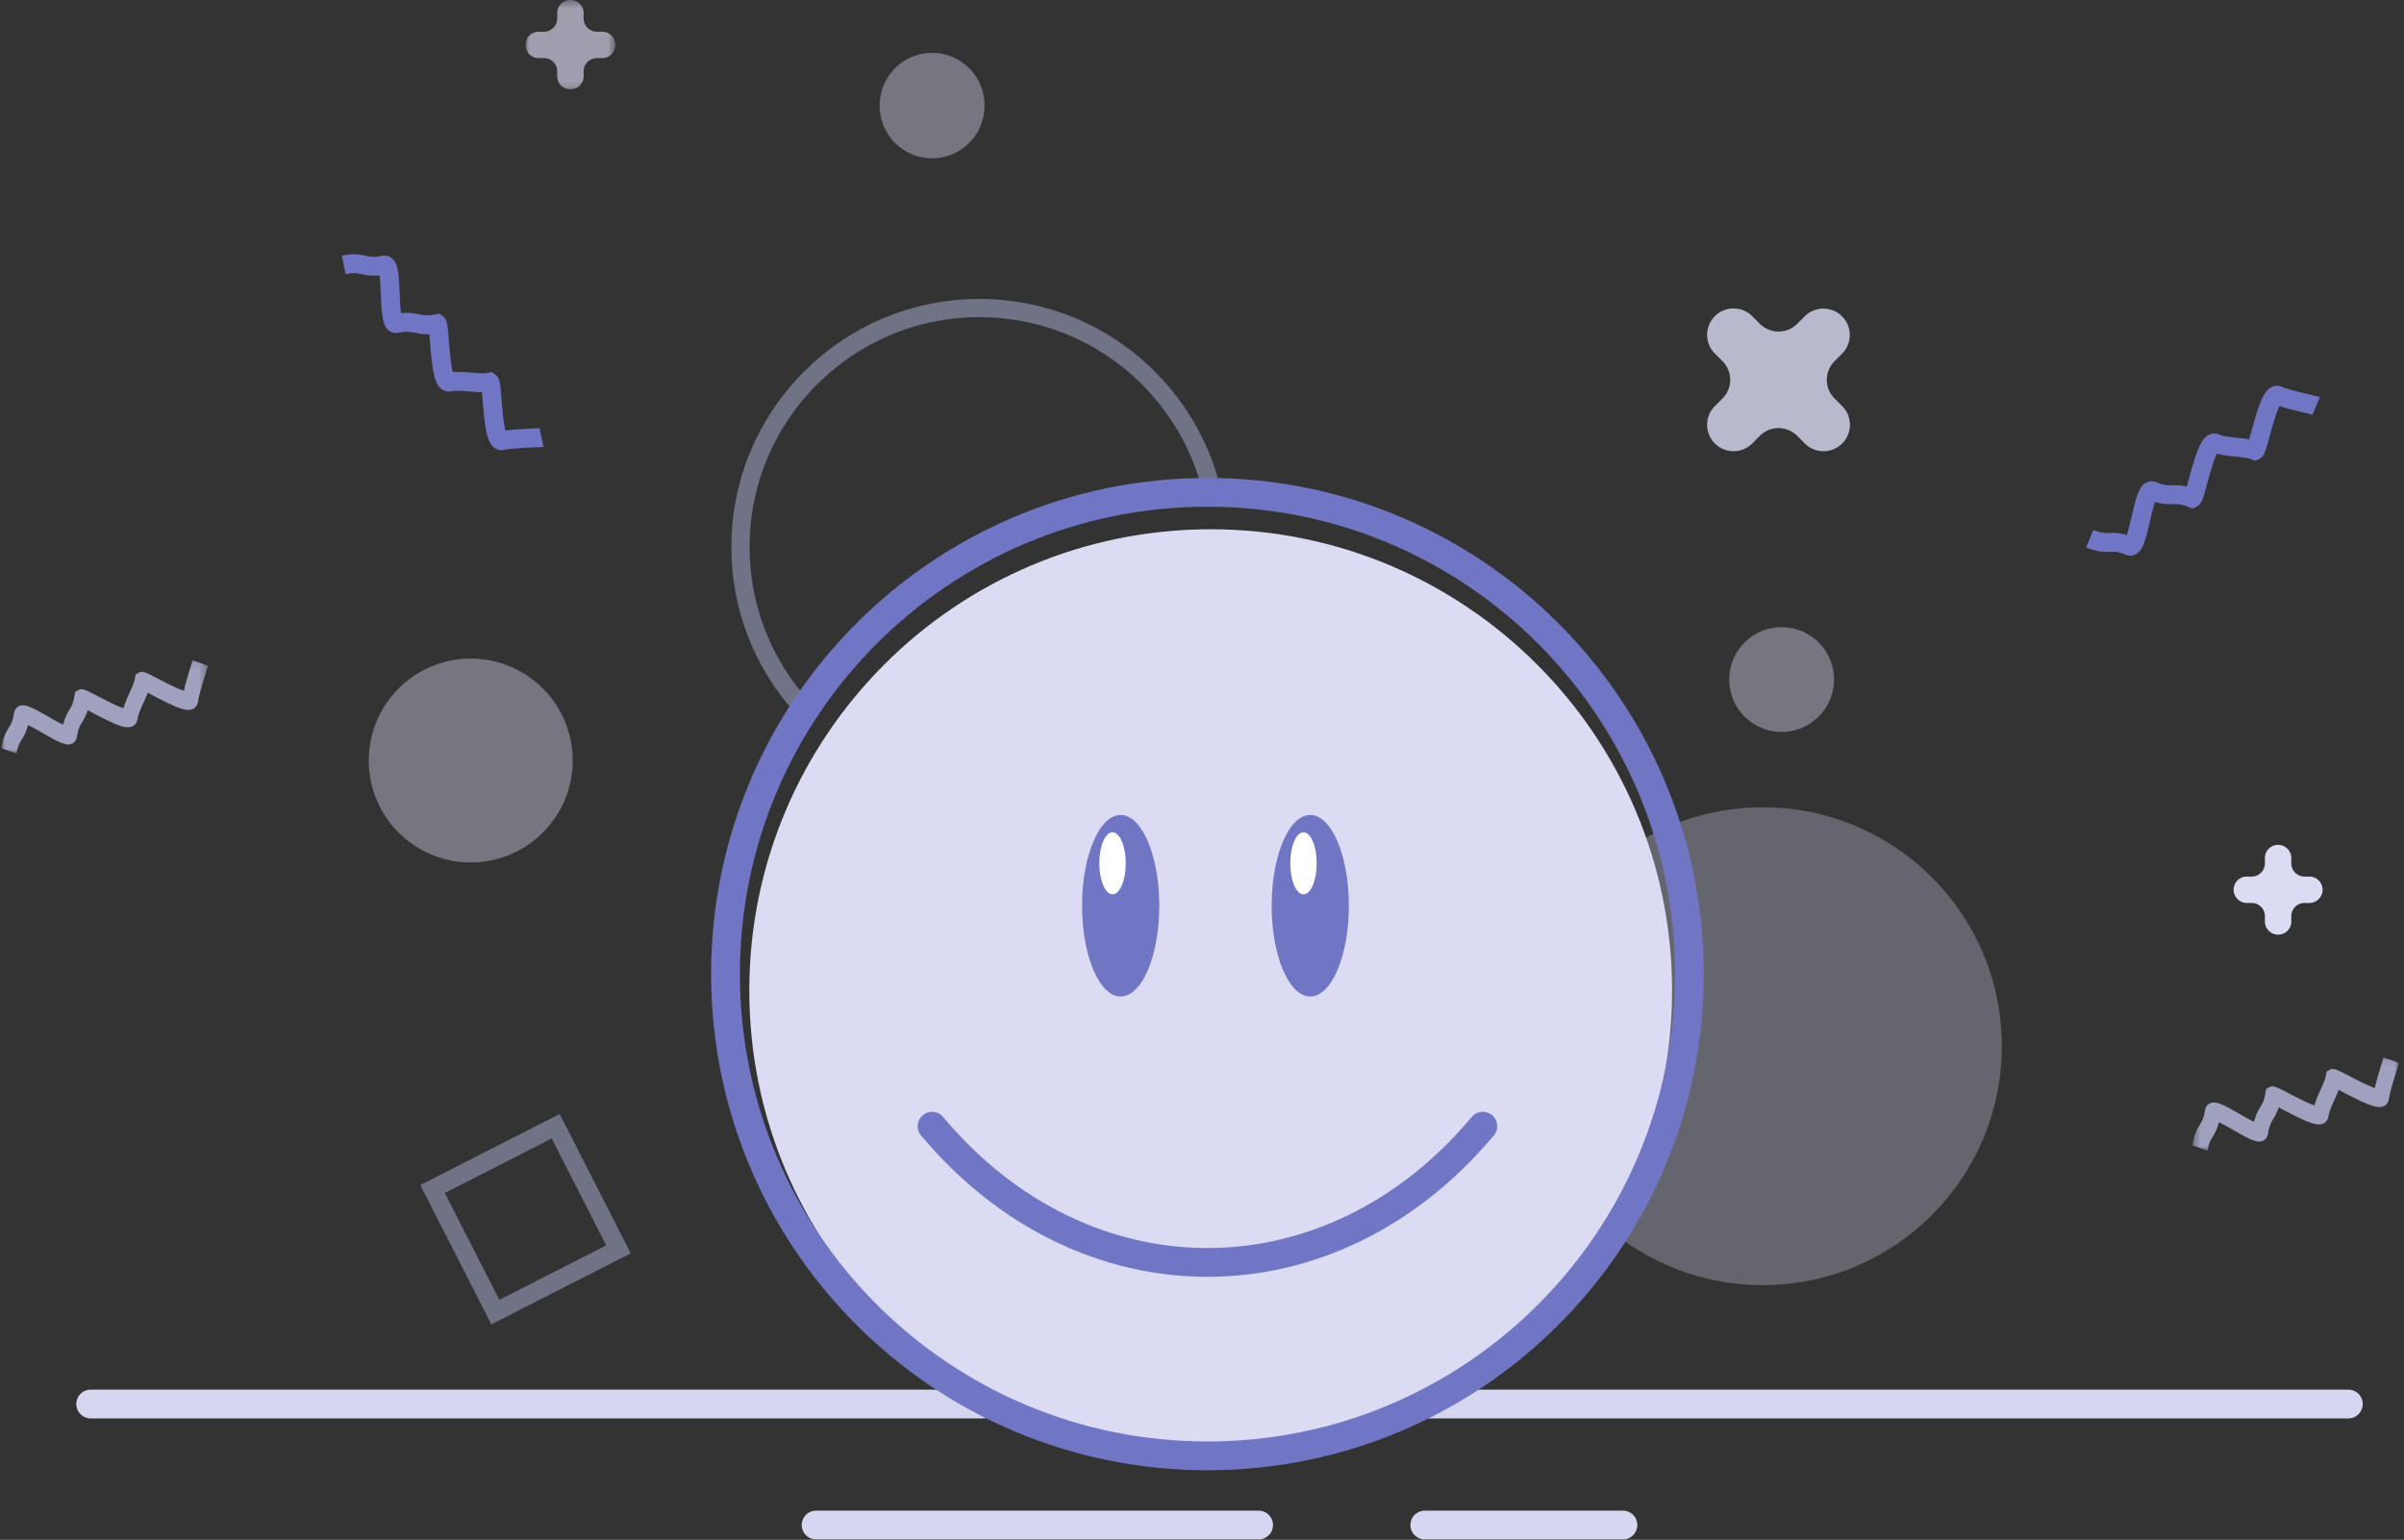 <svg xmlns="http://www.w3.org/2000/svg" xmlns:xlink="http://www.w3.org/1999/xlink" width="334" height="214" viewBox="0 0 334 214">
    <rect x="0" y="0" width="334" height="214" fill="#333333" stroke="none"/>
    <defs>
        <path id="a" d="M0 .064h28.676v13.062H0z"/>
        <path id="c" d="M.401.057h28.676V13.12H.4z"/>
        <path id="e" d="M.012.387h12.48v12.48H.012z"/>
    </defs>
    <g fill="none" fill-rule="evenodd">
        <path stroke="#CCD1FF" stroke-width="2.534" d="M112.605 99.495c-6.009-6.009-9.725-14.31-9.725-23.478 0-18.338 14.866-33.203 33.204-33.203 15.128 0 27.894 10.118 31.899 23.956" opacity=".4"/>
        <path stroke="#D6D6F0" stroke-linecap="round" stroke-linejoin="round" stroke-width="4" d="M198.001 195.128h128.268M12.6 195.128h123.976M197.952 211.945h27.529M113.387 211.945h61.476"/>
        <path fill="#7176C4" d="M296.96 76.876a1.809 1.809 0 0 1-.263.167c-.43.22-.915.239-1.36.052-1.035-.433-1.558-.422-2.219-.407-.775.016-1.74.037-3.288-.61l1.014-2.422c1.034.432 1.557.421 2.218.407.62-.014 1.364-.03 2.43.297.234-.694.5-1.837.676-2.6.631-2.722 1.005-4.164 2.029-4.69.43-.22.914-.24 1.359-.053 1.053.441 1.598.434 2.288.424.557-.007 1.164-.015 1.967.18.098-.342.203-.728.3-1.076 1.028-3.738 1.64-5.56 2.795-6.121a1.63 1.63 0 0 1 1.364-.044c.636.266 1.625.367 2.581.464.569.058 1.122.115 1.637.206.095-.331.2-.709.292-1.048 1.047-3.797 1.671-5.647 2.836-6.216.44-.214.925-.23 1.366-.045.961.403 3.1.906 4.25 1.176.767.18.917.215 1.075.283l-1.017 2.42c.02.008.05.021.092.034-.108-.031-.381-.094-.75-.182-1.073-.252-2.735-.643-3.94-1.044-.474.982-1.091 3.223-1.38 4.272-.615 2.232-.76 2.762-1.442 3.093l-.533.26-.576-.227c-.467-.196-1.336-.284-2.176-.37-.875-.09-1.774-.18-2.595-.404-.454.941-1.041 3.075-1.348 4.19-.633 2.3-.784 2.849-1.479 3.186l-.534.26-.581-.228c-.978-.41-1.504-.402-2.17-.394-.636.009-1.397.02-2.476-.314-.235.695-.5 1.838-.676 2.601-.574 2.474-.937 3.893-1.765 4.523M54.643 36.076a1.74 1.74 0 0 0-.228-.213 1.592 1.592 0 0 0-1.326-.304c-1.097.233-1.609.125-2.257-.012-.758-.16-1.703-.36-3.344-.011l.545 2.567c1.098-.233 1.609-.124 2.256.013.607.128 1.335.281 2.443.159.1.725.15 1.898.181 2.68.113 2.793.213 4.279 1.12 4.986.384.297.855.405 1.327.305 1.116-.238 1.65-.129 2.327.008.545.11 1.14.232 1.965.19.033.353.066.752.096 1.112.315 3.864.578 5.77 1.607 6.536.392.29.865.396 1.333.296.675-.144 1.665-.06 2.623.023.57.049 1.122.096 1.646.102.033.343.064.733.093 1.083.322 3.927.591 5.86 1.63 6.636.392.292.865.397 1.334.298 1.018-.217 3.214-.313 4.395-.365.787-.034.94-.041 1.108-.077l-.549-2.568c.021-.004.052-.012.096-.016-.11.01-.392.021-.77.038-1.1.049-2.807.123-4.066.293-.282-1.052-.472-3.368-.561-4.453-.19-2.307-.233-2.856-.841-3.308l-.477-.354-.608.116c-.495.105-1.365.03-2.206-.041-.877-.075-1.777-.152-2.625-.084-.272-1.01-.451-3.217-.546-4.369-.194-2.38-.24-2.945-.86-3.406l-.477-.354-.612.115c-1.038.222-1.554.117-2.207-.016-.623-.126-1.37-.278-2.49-.152-.102-.725-.15-1.898-.182-2.68-.104-2.538-.196-4-.893-4.773"/>
        <g transform="translate(.2 91.613)">
            <mask id="b" fill="#fff">
                <use xlink:href="#a"/>
            </mask>
            <path fill="#BCBCE2" fill-opacity=".8" d="M2.608 6.458c-.081.023-.157.054-.23.095-.343.188-.57.542-.638.997-.162 1.058-.401 1.447-.704 1.94-.353.577-.795 1.295-1.036 2.878l2.108.758c.161-1.057.4-1.446.702-1.94.284-.46.624-1.014.872-2.029.578.261 1.48.781 2.08 1.127 2.145 1.239 3.298 1.864 4.112 1.42.342-.188.568-.543.638-.998.164-1.075.41-1.484.72-2 .252-.42.527-.874.75-1.605.276.14.587.304.868.45 3.016 1.577 4.537 2.261 5.431 1.741.341-.198.566-.555.635-1.007.099-.65.467-1.463.823-2.25.213-.467.418-.922.584-1.37.269.137.573.295.846.439 3.065 1.6 4.61 2.294 5.515 1.77.34-.2.567-.557.635-1.008.15-.982.752-2.922 1.075-3.963.216-.695.258-.831.282-.994L26.568.154a.707.707 0 0 1 .017-.09c-.026.101-.104.348-.208.683-.301.971-.77 2.48-1.029 3.645-.881-.26-2.69-1.205-3.536-1.648-1.802-.94-2.228-1.165-2.757-.856l-.415.24-.099.58c-.073.477-.397 1.192-.71 1.883-.326.72-.661 1.458-.87 2.221-.846-.248-2.569-1.148-3.469-1.619-1.856-.97-2.298-1.201-2.836-.888l-.415.241-.1.584c-.153 1-.39 1.394-.691 1.894-.288.476-.631 1.048-.882 2.076-.578-.261-1.479-.781-2.08-1.128-1.95-1.125-3.082-1.744-3.88-1.514" mask="url(#b)"/>
        </g>
        <g transform="translate(304.2 146.813)">
            <mask id="d" fill="#fff">
                <use xlink:href="#c"/>
            </mask>
            <path fill="#BCBCE2" fill-opacity=".8" d="M3.01 6.452a1.09 1.09 0 0 0-.231.094c-.343.188-.57.543-.639.998-.16 1.058-.4 1.447-.702 1.939-.354.578-.795 1.296-1.037 2.878l2.108.759c.16-1.058.4-1.447.703-1.94.284-.461.623-1.014.872-2.029.578.26 1.479.78 2.08 1.127 2.144 1.238 3.297 1.863 4.112 1.42.341-.189.568-.543.637-.998.164-1.075.41-1.484.72-2.001.253-.418.527-.874.75-1.604.277.14.588.303.869.45 3.016 1.577 4.536 2.26 5.43 1.741.342-.198.566-.556.635-1.007.1-.65.467-1.464.823-2.25.212-.468.419-.922.584-1.37.268.136.573.295.847.438 3.065 1.6 4.609 2.294 5.515 1.77.34-.198.566-.556.634-1.007.15-.983.752-2.922 1.076-3.964.216-.695.257-.83.281-.993L26.968.148c.004-.02.008-.05.019-.09-.027.101-.104.347-.208.682-.302.972-.77 2.479-1.03 3.645-.88-.26-2.69-1.204-3.536-1.647-1.801-.94-2.229-1.166-2.757-.857l-.415.241-.098.58c-.074.476-.397 1.191-.71 1.882-.326.72-.661 1.459-.871 2.222-.846-.249-2.568-1.15-3.468-1.619-1.857-.971-2.298-1.202-2.837-.888l-.414.24-.102.585c-.151 1-.39 1.393-.69 1.893-.287.477-.63 1.048-.881 2.076-.578-.26-1.48-.78-2.08-1.128-1.95-1.124-3.082-1.744-3.88-1.513" mask="url(#d)"/>
        </g>
        <path fill="#DBDBF3" d="M79.57 105.695c0 7.825-6.343 14.168-14.168 14.168-7.824 0-14.168-6.343-14.168-14.168 0-7.824 6.344-14.167 14.168-14.167 7.825 0 14.168 6.343 14.168 14.167" opacity=".4"/>
        <path fill="#DBDBF3" d="M255.924 43.963a3.671 3.671 0 0 0-5.19 0l-1.04 1.04a3.67 3.67 0 0 1-5.19 0l-1.04-1.04a3.67 3.67 0 1 0-5.19 5.19l1.04 1.04a3.671 3.671 0 0 1 0 5.19l-1.04 1.04a3.67 3.67 0 1 0 5.19 5.19l1.04-1.04a3.671 3.671 0 0 1 5.19 0l1.04 1.04a3.67 3.67 0 1 0 5.19-5.19l-1.04-1.04a3.671 3.671 0 0 1 0-5.19l1.04-1.04a3.671 3.671 0 0 0 0-5.19" opacity=".8"/>
        <g transform="translate(73 -.387)">
            <mask id="f" fill="#fff">
                <use xlink:href="#e"/>
            </mask>
            <path fill="#DBDBF3" d="M6.252.387a1.835 1.835 0 0 0-1.835 1.835v.735c0 1.013-.82 1.836-1.835 1.836h-.735a1.834 1.834 0 1 0 0 3.67h.735c1.013 0 1.835.82 1.835 1.834v.736a1.836 1.836 0 0 0 3.67 0v-.736c0-1.013.822-1.835 1.835-1.835h.735a1.835 1.835 0 1 0 0-3.67h-.735a1.836 1.836 0 0 1-1.835-1.835v-.735A1.835 1.835 0 0 0 6.252.387" mask="url(#f)" opacity=".8"/>
        </g>
        <path fill="#DBDBF3" d="M316.51 117.417a1.835 1.835 0 0 0-1.836 1.835v.735a1.835 1.835 0 0 1-1.835 1.835h-.735a1.836 1.836 0 0 0 0 3.67h.735c1.013 0 1.835.822 1.835 1.835v.736a1.835 1.835 0 1 0 3.67 0v-.736c0-1.013.821-1.835 1.836-1.835h.734a1.836 1.836 0 0 0 0-3.67h-.735a1.835 1.835 0 0 1-1.835-1.835v-.735a1.835 1.835 0 0 0-1.835-1.835"/>
        <path fill="#DBDBF3" d="M136.78 14.633a7.28 7.28 0 1 1-14.559-.001 7.28 7.28 0 0 1 14.56 0M254.812 94.44a7.28 7.28 0 1 1-14.56-.002 7.28 7.28 0 0 1 14.56.002" opacity=".4"/>
        <path fill="#DBDBF3" d="M232.31 137.66c0 35.403-28.7 64.103-64.104 64.103-35.403 0-64.103-28.7-64.103-64.103 0-35.404 28.7-64.104 64.103-64.104 35.404 0 64.104 28.7 64.104 64.104"/>
        <path fill="#DBDBF3" fill-opacity=".3" d="M278.124 145.401c0 18.338-14.866 33.204-33.204 33.204s-33.203-14.866-33.203-33.204 14.865-33.204 33.203-33.204 33.204 14.866 33.204 33.204"/>
        <path stroke="#7176C4" stroke-width="4" d="M234.71 135.379c0 36.979-29.977 66.955-66.955 66.955-36.98 0-66.957-29.976-66.957-66.955 0-36.98 29.978-66.955 66.957-66.955 36.978 0 66.955 29.976 66.955 66.955z"/>
        <path fill="#7176C4" d="M161.063 125.878c0 6.966-2.402 12.614-5.364 12.614-2.962 0-5.364-5.648-5.364-12.614 0-6.967 2.402-12.614 5.364-12.614 2.962 0 5.364 5.647 5.364 12.614"/>
        <path fill="#FFF" d="M156.405 119.979c0 2.383-.821 4.316-1.835 4.316s-1.835-1.933-1.835-4.316.82-4.315 1.835-4.315c1.014 0 1.835 1.932 1.835 4.315"/>
        <path fill="#7176C4" d="M187.403 125.878c0 6.966-2.402 12.614-5.364 12.614-2.963 0-5.364-5.648-5.364-12.614 0-6.967 2.401-12.614 5.364-12.614 2.962 0 5.364 5.647 5.364 12.614"/>
        <path stroke="#7176C4" stroke-linecap="round" stroke-linejoin="round" stroke-width="4" d="M206.008 156.522c-21.127 25.238-55.38 25.238-76.508 0"/>
        <path fill="#FFF" d="M182.935 119.979c0 2.383-.822 4.316-1.835 4.316-1.014 0-1.835-1.933-1.835-4.316s.821-4.315 1.835-4.315c1.013 0 1.835 1.932 1.835 4.315"/>
        <path stroke="#CCD1FF" stroke-width="2.534" d="M85.929 173.631l-17.11 8.723-8.723-17.107 17.109-8.725z" opacity=".4"/>
    </g>
</svg>
